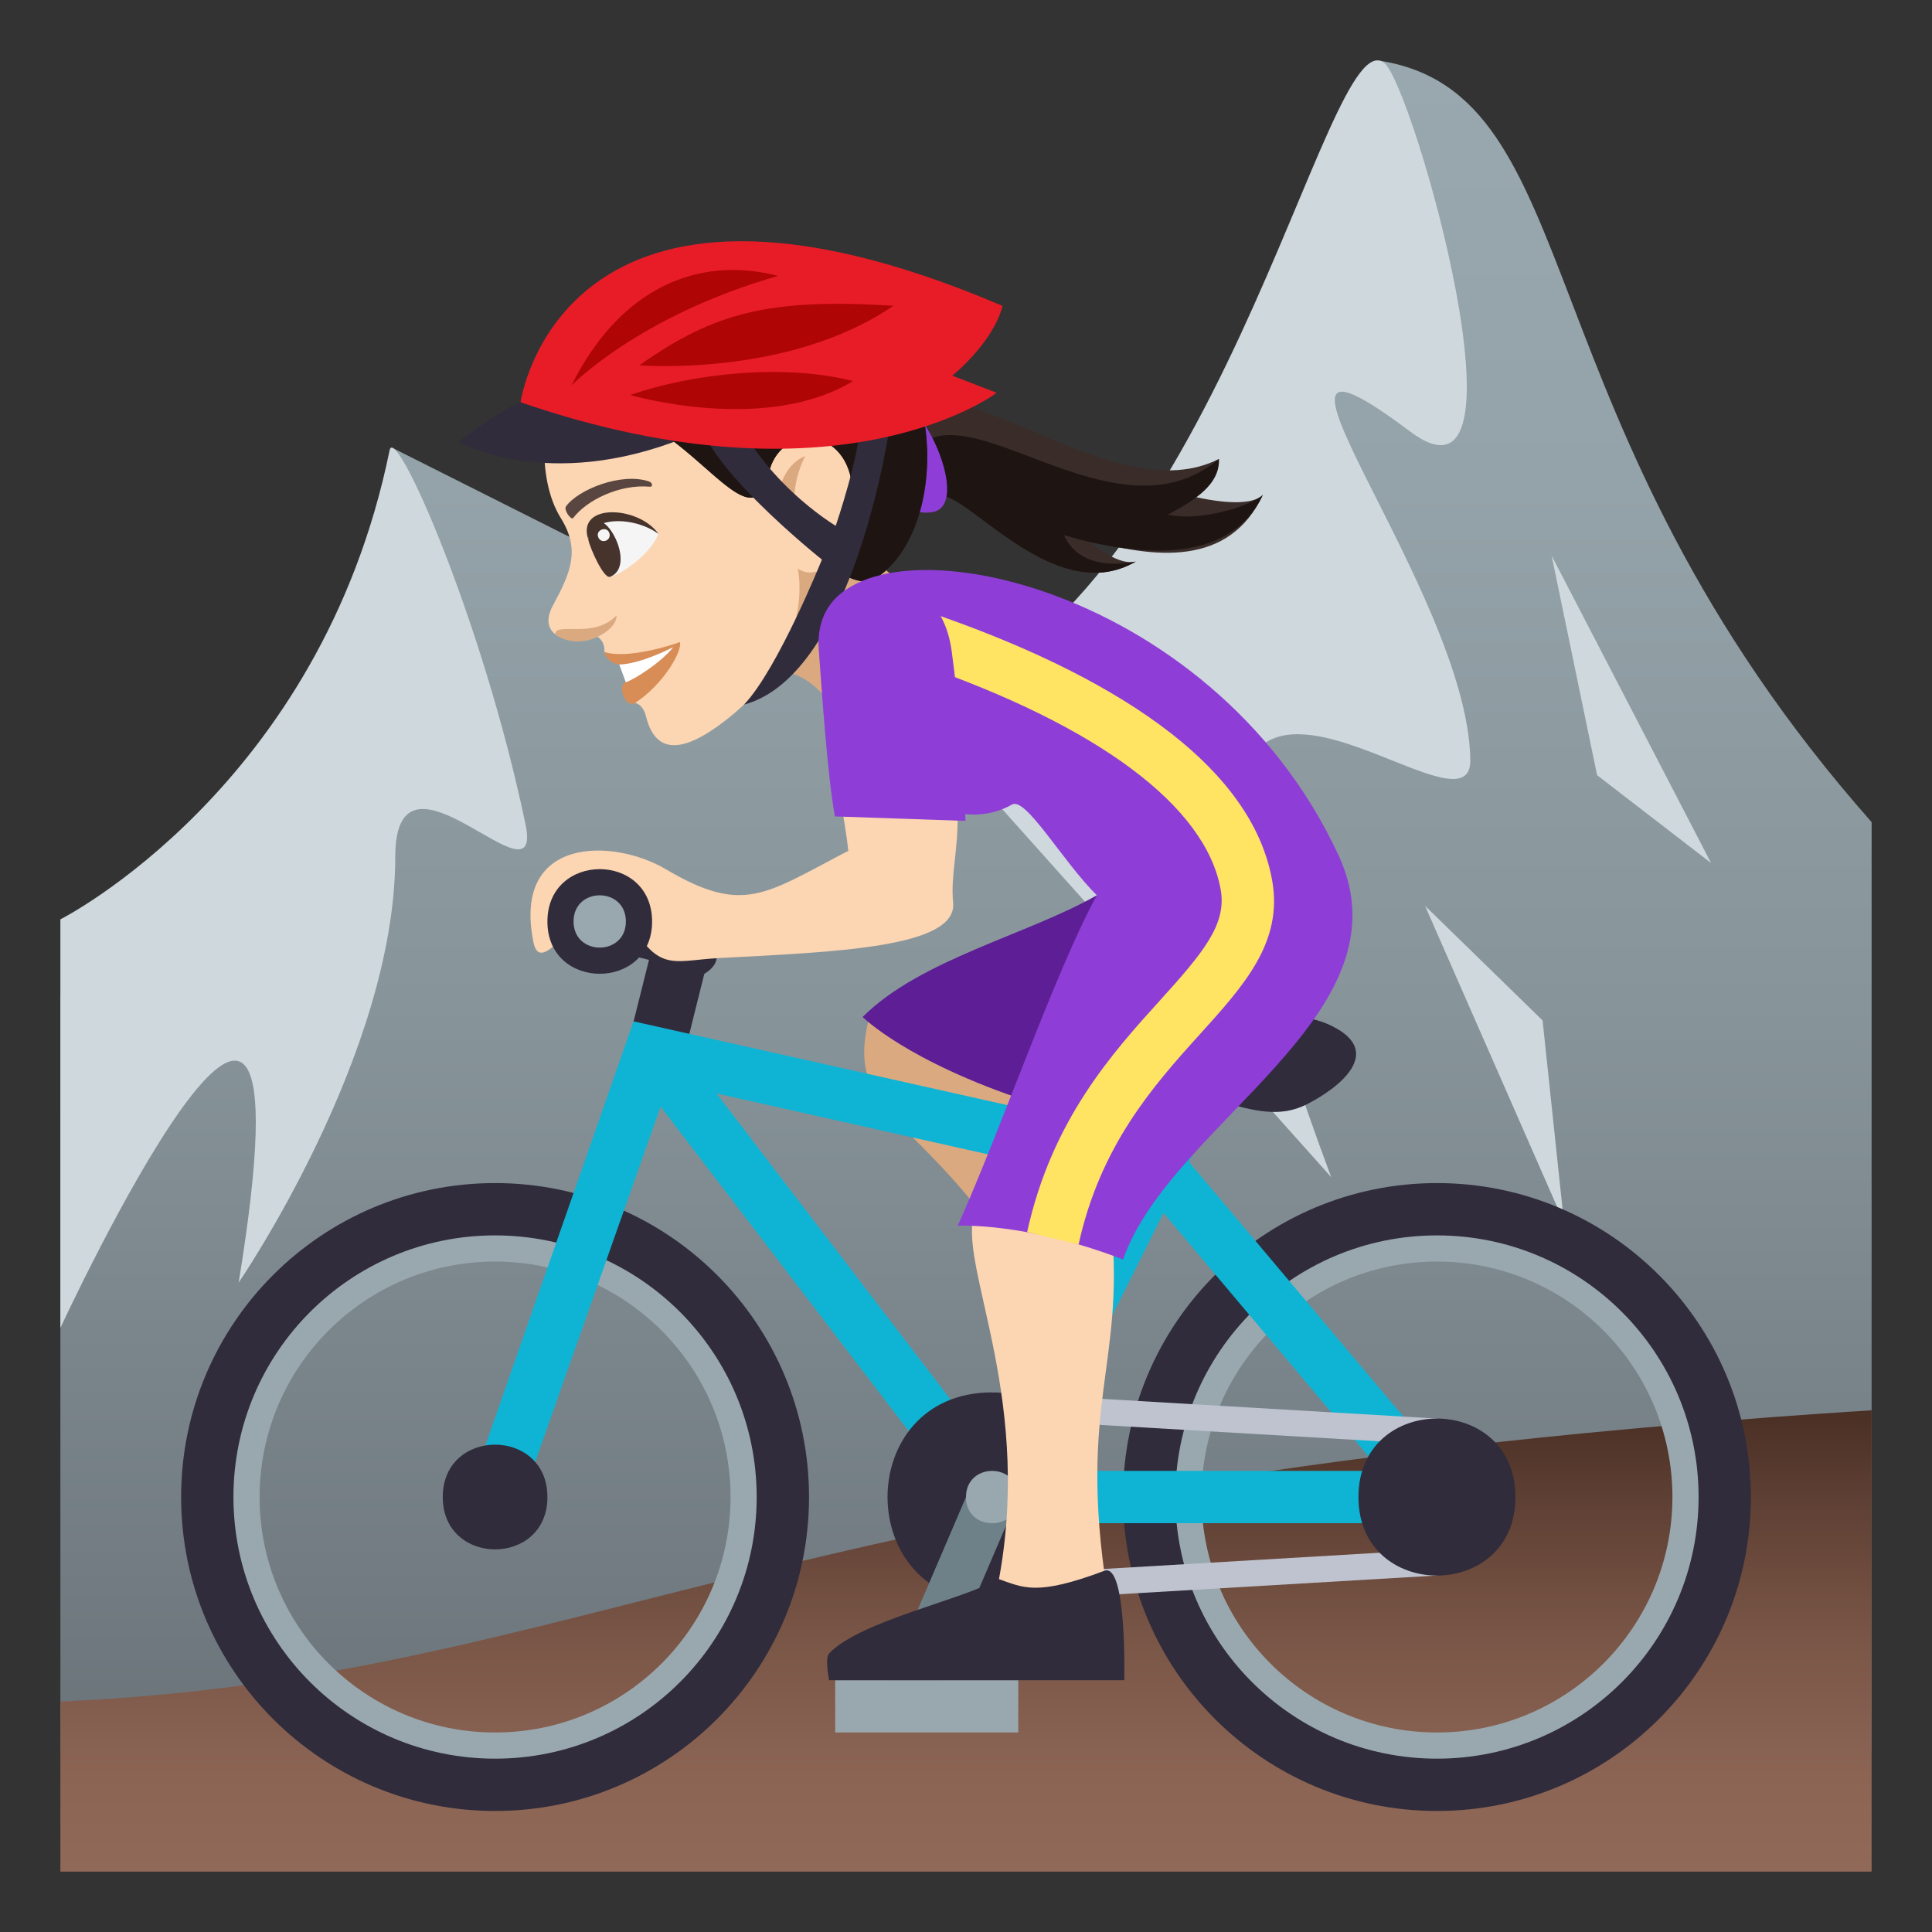 <?xml version="1.0" encoding="utf-8"?>
<!-- Generator: Adobe Illustrator 15.0.0, SVG Export Plug-In . SVG Version: 6.00 Build 0)  -->
<!DOCTYPE svg PUBLIC "-//W3C//DTD SVG 1.1//EN" "http://www.w3.org/Graphics/SVG/1.1/DTD/svg11.dtd">
<svg version="1.1" id="Layer_1" xmlns:x="http://ns.adobe.com/Extensibility/1.0/" xmlns:i="http://ns.adobe.com/AdobeIllustrator/10.0/" xmlns:graph="http://ns.adobe.com/Graphs/1.0/"
	 xmlns="http://www.w3.org/2000/svg" xmlns:xlink="http://www.w3.org/1999/xlink" xmlns:a="http://ns.adobe.com/AdobeSVGViewerExtensions/3.0/"
	 x="0px" y="0px" width="64px" height="64px" viewBox="0 0 64 64" enable-background="new 0 0 64 64" xml:space="preserve">
<rect x="0" y="0" width="64" height="64" fill="#333333" stroke="none"/>
<linearGradient id="SVGID_1_" gradientUnits="userSpaceOnUse" x1="88" y1="-138.006" x2="88" y2="-82.009" gradientTransform="matrix(1 0 0 -1 -56 -80)">
	<stop  offset="0" style="stop-color:#697378"/>
	<stop  offset="0.109" style="stop-color:#727C82"/>
	<stop  offset="0.441" style="stop-color:#87949A"/>
	<stop  offset="0.748" style="stop-color:#94A3A9"/>
	<stop  offset="1" style="stop-color:#99A8AE"/>
	<a:midPointStop  offset="0" style="stop-color:#697378"/>
	<a:midPointStop  offset="0.5" style="stop-color:#697378"/>
	<a:midPointStop  offset="0.109" style="stop-color:#727C82"/>
	<a:midPointStop  offset="0.5" style="stop-color:#727C82"/>
	<a:midPointStop  offset="0.441" style="stop-color:#87949A"/>
	<a:midPointStop  offset="0.5" style="stop-color:#87949A"/>
	<a:midPointStop  offset="0.748" style="stop-color:#94A3A9"/>
	<a:midPointStop  offset="0.5" style="stop-color:#94A3A9"/>
	<a:midPointStop  offset="1" style="stop-color:#99A8AE"/>
</linearGradient>
<path fill="url(#SVGID_1_)" d="M45.691,2.009c-0.357-0.055-6.848,23.744-15.434,21.502L13,14.837c0,0,0.266,12.152-11,18.154v25.014
	h60V27.234C50.266,13.96,52.723,3.105,45.691,2.009z"/>
<path fill="#CFD8DD" d="M30.257,23.511C40.344,20.417,43.891,0.562,45.852,2.083c0.957,0.742,5.113,15.414,0.85,12.205
	c-6.563-4.938,1.939,5.246,2.004,10.893c0.039,3.572-13.656-10.467-4.609,13.813L30.257,23.511z"/>
<polygon fill="#CFD8DD" points="56.682,28.589 51.4,18.406 52.906,25.679 "/>
<polygon fill="#CFD8DD" points="51.809,40.496 51.1,33.803 47.207,30.007 "/>
<path fill="#CFD8DD" d="M2,30.455c0,0,8.621-4.355,10.906-15.539c0.188-0.926,3.074,5.576,4.5,12.379
	c0.621,2.971-4.314-3.232-4.313,1.094c0.002,6.53-5.187,14.098-5.187,14.098C10.748,25.111,2,43.99,2,43.99V30.455z"/>
<linearGradient id="SVGID_2_" gradientUnits="userSpaceOnUse" x1="88" y1="-142" x2="88" y2="-126.717" gradientTransform="matrix(1 0 0 -1 -56 -80)">
	<stop  offset="0" style="stop-color:#916958"/>
	<stop  offset="0.21" style="stop-color:#8B6454"/>
	<stop  offset="0.487" style="stop-color:#7B5748"/>
	<stop  offset="0.799" style="stop-color:#5F4034"/>
	<stop  offset="1" style="stop-color:#4A2F24"/>
	<a:midPointStop  offset="0" style="stop-color:#916958"/>
	<a:midPointStop  offset="0.5" style="stop-color:#916958"/>
	<a:midPointStop  offset="0.21" style="stop-color:#8B6454"/>
	<a:midPointStop  offset="0.5" style="stop-color:#8B6454"/>
	<a:midPointStop  offset="0.487" style="stop-color:#7B5748"/>
	<a:midPointStop  offset="0.5" style="stop-color:#7B5748"/>
	<a:midPointStop  offset="0.799" style="stop-color:#5F4034"/>
	<a:midPointStop  offset="0.5" style="stop-color:#5F4034"/>
	<a:midPointStop  offset="1" style="stop-color:#4A2F24"/>
</linearGradient>
<path fill="url(#SVGID_2_)" d="M62,46.717c-36.494,2.328-42.457,8.852-60,9.65V62h60V46.717z"/>
<path fill="#3A2C29" d="M39.469,16.433c0.379-0.283,0.699-0.678,0.912-1.23c-3.482,1.762-8.489-3.287-10.932-1.68
	c0.567,0.959,1.018,1.982,1.491,2.994c0.685-0.824,3.804,3.76,6.683,2.086c-0.457,0.107-1.041-0.256-1.686-0.762
	c2.324,0.689,4.791,0.922,5.896-1.447C41.494,16.734,40.545,16.689,39.469,16.433z"/>
<path fill="#1E1513" d="M41.834,16.394c-0.34,0.34-2.072,0.906-3.15,0.652c1.254-0.639,1.719-1.182,1.697-1.844
	c-3.475,2.918-8.459-2.516-10.15-0.195c0.24,0.5,0.474,1.006,0.71,1.51c0.684-0.824,3.805,3.76,6.682,2.086
	c-1.396,0.266-2.111-0.26-2.377-0.875C37.568,18.417,40.729,18.763,41.834,16.394z"/>
<path fill="#8E3ED6" d="M29.205,13.298c-0.789,0.717-0.029,3.971,1.691,3.664C32.309,16.716,30.248,12.345,29.205,13.298z"/>
<path fill="#DBA97F" d="M24.856,22.648c1.301-1.174,2.659,0.537,2.769,0.883c0,0,3.133-1.893,2.408-3.996
	C25.712,14.958,24.856,22.648,24.856,22.648z"/>
<path fill="#FCD5B2" d="M18.039,14.646c-0.044,0.893,0.114,1.838,0.54,2.518c0.65,1.049,0.329,1.797-0.262,2.891
	c-0.563,1.041,0.599,1.369,1.481,1.037c0.275,0.195,0.22,0.508,0.22,0.508c0.928,0.357,1.253,1.307,1.022,1.686
	c0,0,0.257,0.031,0.361,0.451c0.301,1.201,1.146,1.291,2.668,0.1c3.002-2.354,2.357-5.004,2.357-5.004
	c1.053,0.732,2.537-1.717,1.851-3.791C27.147,11.593,22.442,7.75,18.039,14.646z"/>
<path fill="#DBA97F" d="M25.887,17.181c-0.306-0.834,0.106-1.813,0.788-2.072c0,0-0.806,1.432-0.014,2.662
	C26.661,17.771,26.101,17.765,25.887,17.181z"/>
<path fill="#F5F5F5" d="M21.813,17.685c-0.26,0.68-1.251,1.369-1.644,1.432C18.316,16.771,20.821,16.775,21.813,17.685z"/>
<path fill="#45332C" d="M20.212,19.107c1.035-0.418-0.566-3.014-0.723-1.227C19.546,18.164,20.005,19.191,20.212,19.107z"/>
<path fill="#45332C" d="M21.813,17.685c-0.661-0.939-2.737-1.033-2.323,0.195C19.535,17.119,20.966,17.074,21.813,17.685z"/>
<path fill="#F5F5F5" d="M19.816,17.792c0.1,0.256,0.464,0.109,0.365-0.146C20.089,17.414,19.724,17.558,19.816,17.792z"/>
<path fill="#594640" d="M21.486,15.945c-0.907-0.301-2.336,0.273-2.735,0.828c-0.09,0.111,0.17,0.475,0.237,0.385
	c0.457-0.596,1.538-1.125,2.537-1.035C21.637,16.132,21.624,15.984,21.486,15.945z"/>
<path fill="#D88D56" d="M20.515,22.013c0.403,0.105,0.215,0.588,0.215,0.588c-0.297,0.096-0.012,0.889,0.312,0.682
	c0.934-0.611,1.558-1.699,1.483-2.014c-0.198,0.08-1.75,0.582-2.506,0.328C20.019,21.599,20.076,21.941,20.515,22.013z"/>
<path fill="#FFFFFF" d="M20.515,22.013l0.215,0.588c0.262-0.084,1.163-0.643,1.572-1.164C22.302,21.439,21.22,22.001,20.515,22.013z
	"/>
<path fill="#3A2C29" d="M28.729,11.265c-0.99-2.336-3.86-2.92-6.728-1.875c-3.71,1.357-4.8,4.291-3.962,5.256
	c3.523-3.627,6.728,4.283,7.423,1.045c0.35-1.621,2.502-1.602,2.759,0.34c0.262,1.959-0.757,2.658-0.757,2.658
	c0.75,0.678,1.367,0.576,1.367,0.576C31.58,17.759,31.128,11.638,28.729,11.265z"/>
<path fill="#1E1513" d="M28.729,11.265c-0.99-2.336-5.411-1.967-6.646-1.225c2.037-0.385,4.74,0.051,5.278,0.752
	c-1.738,0.137-4.417,0.037-7.063,1.156c1.718-0.371,3.559,0.508,7.098-0.139c0,0-2.25,1.393-5.292,1.244
	c1.055,0.695,3.314,0.9,4.368,0.842c-1.049,0.443-2.294,0.762-5.373,0.002c2.179,0.896,3.879,4.047,4.363,1.793
	c0.35-1.621,2.502-1.6,2.759,0.342c0.262,1.959-0.757,2.658-0.757,2.658c0.75,0.678,1.367,0.576,1.367,0.576
	C31.58,17.759,31.128,11.638,28.729,11.265z"/>
<path fill="#DBA97F" d="M20.426,20.384c-0.008,0.4-0.512,0.686-0.837,0.793c-0.43,0.141-0.915,0.066-1.204-0.172
	C18.429,20.589,19.666,21.183,20.426,20.384z"/>
<path fill="#302C3B" d="M29.492,13.996c0,0-1.006-0.324-0.998-0.072c0.026,1.045-0.809,3.494-0.809,3.494s-2.649-1.559-3.646-4.361
	c-0.084-0.24-0.826,0.27-0.872,0.518c-0.284,1.508,4.06,4.961,4.06,4.961s-1.446,3.607-2.579,4.805
	C28.341,22.345,29.492,13.996,29.492,13.996z"/>
<path fill="#302C3B" d="M17.245,13.326c0,0-0.164-0.061-2.067,1.303c0,0,2.944,1.701,7.501-0.127L17.245,13.326z"/>
<path fill="#E81C27" d="M33.211,10.134c-14.651-6.262-15.966,3.191-15.966,3.191c10.579,3.641,15.772-0.313,15.772-0.313
	l-1.473-0.568C31.544,12.445,32.886,11.376,33.211,10.134z"/>
<path fill="#B00505" d="M18.929,12.771c1.581-3.18,4.143-4.33,6.846-3.631C21.165,10.458,18.929,12.771,18.929,12.771z"/>
<path fill="#B00505" d="M21.181,12.101c2.486-1.762,4.336-2.225,8.416-1.973C26.12,12.509,21.181,12.101,21.181,12.101z"/>
<path fill="#B00505" d="M20.877,13.085c2.158-0.748,5.182-1.031,7.38-0.461C25.338,14.396,20.877,13.085,20.877,13.085z"/>
<path fill="#DBA97F" d="M28.761,33.834c-0.775,3.342,1.955,3,5.434,8.83l1.678-2.539c-2.285-2.393-1.129-2.945-2.656-5.82
	L28.761,33.834z"/>
<path fill="#5D1E96" d="M38.635,34.355l-2.301-4.698c-2.268,1.299-5.862,2.127-7.758,4.032c0,0,1.463,1.471,5.481,2.795
	C35.746,35.811,38.635,34.355,38.635,34.355z"/>
<path fill="#302C3B" d="M22.467,30.523c-0.621-0.291-2.6-0.865-2.6-0.865v1.732l1.632,0.408l-0.766,3.059l1.733,0.867l0.866-3.467
	C23.333,32.257,24.69,31.564,22.467,30.523z"/>
<path fill="#99A8AE" d="M16.4,40.059c-5.267,0-9.533,4.268-9.533,9.533s4.267,9.533,9.533,9.533c5.264,0,9.533-4.268,9.533-9.533
	S21.664,40.059,16.4,40.059z M16.4,57.391c-4.309,0-7.8-3.492-7.8-7.799c0-4.309,3.491-7.801,7.8-7.801c4.308,0,7.8,3.492,7.8,7.801
	C24.2,53.898,20.708,57.391,16.4,57.391z"/>
<path fill="#99A8AE" d="M47.602,40.059c-5.268,0-9.535,4.268-9.535,9.533s4.27,9.533,9.535,9.533s9.533-4.268,9.533-9.533
	S52.865,40.059,47.602,40.059z M47.602,57.391c-4.309,0-7.801-3.492-7.801-7.799c0-4.309,3.492-7.801,7.801-7.801
	s7.799,3.492,7.799,7.801C55.4,53.898,51.908,57.391,47.602,57.391z"/>
<path fill="#302C3B" d="M16.4,39.191c-5.743,0-10.4,4.656-10.4,10.4c0,5.742,4.657,10.4,10.4,10.4c5.743,0,10.4-4.658,10.4-10.4
	C26.8,43.848,22.144,39.191,16.4,39.191z M16.4,58.258c-4.787,0-8.667-3.879-8.667-8.668c0-4.787,3.88-8.666,8.667-8.666
	s8.666,3.879,8.666,8.666C25.066,54.379,21.188,58.258,16.4,58.258z"/>
<path fill="#302C3B" d="M47.602,39.191c-5.744,0-10.4,4.656-10.4,10.4c0,5.742,4.656,10.4,10.4,10.4
	c5.742,0,10.398-4.658,10.398-10.4C58,43.848,53.344,39.191,47.602,39.191z M47.602,58.258c-4.787,0-8.668-3.879-8.668-8.668
	c0-4.787,3.881-8.666,8.668-8.666c4.785,0,8.666,3.879,8.666,8.666C56.268,54.379,52.387,58.258,47.602,58.258z"/>
<path fill="#0FB4D4" d="M48.172,48.926L39.387,38.49l1.189-2.379c0.213-0.428-1.338-1.203-1.553-0.773l-1.141,2.281l-16.895-3.785
	l-5.406,15.471c-0.344,0.971,1.321,1.459,1.635,0.576l4.667-13.225l10.293,13.463c0.007,0.01,0.021,0.014,0.027,0.021
	c0.073,0.09,0.535,0.318,0.662,0.318H47.6c0.004,0,0.012,0,0.018,0C48.096,50.457,48.363,49.084,48.172,48.926z M37.086,39.217
	l-4.375,8.746l-8.975-11.74L37.086,39.217z M34.27,48.725l4.273-8.545l7.193,8.545H34.27z"/>
<path fill="#302C3B" d="M18.134,49.592c0,2.311-3.467,2.311-3.467,0C14.667,47.277,18.134,47.277,18.134,49.592z"/>
<polygon fill="#BEC3CF" points="47.602,47.857 32.865,46.992 32.865,46.125 47.602,46.992 "/>
<polygon fill="#BEC3CF" points="47.602,52.191 32.867,53.059 32.867,52.191 47.602,51.324 "/>
<path fill="#302C3B" d="M50.201,49.592c0,3.467-5.201,3.467-5.201,0S50.201,46.125,50.201,49.592z"/>
<path fill="#302C3B" d="M32.865,53.059c-4.619,0-4.619-6.934,0-6.934C37.488,46.125,37.488,53.059,32.865,53.059z"/>
<rect x="27.667" y="55.658" fill="#99A8AE" width="6.065" height="1.732"/>
<polygon fill="#6E8189" points="31.134,55.658 29.4,55.658 32,49.592 33.732,49.592 "/>
<path fill="#99A8AE" d="M33.732,49.594c0,1.154-1.733,1.154-1.733,0C32,48.436,33.732,48.436,33.732,49.594z"/>
<path fill="#302C3B" d="M43.268,36.592c-1.732,0.867-3.467-0.867-6.934-0.867c0,0,0-1.732,1.732-1.732c3.572,0,4.709-0.68,6.066,0
	C45.867,34.857,44.361,36.043,43.268,36.592z"/>
<path fill="#FCD5B2" d="M32.25,40.281c-0.445,1.82,2.053,6.223,0.764,12.432h3.658c-0.961-6.209,0.582-7.486,0.148-12.104
	C36.82,40.609,32.792,38.066,32.25,40.281z"/>
<path fill="#302C3B" d="M36.582,52.035c-2.252,0.848-2.686,0.557-3.512,0.268C32,52.969,28.5,53.682,27.466,54.77
	c-0.149,0.156,0,0.889,0,0.889h9.776C37.242,55.658,37.338,51.75,36.582,52.035z"/>
<path fill="#8E3ED6" d="M44.338,28.326c-4.254-9.16-15.709-11.363-17.065-7.875c-0.912,2.35,3.145,7.949,6.256,6.199
	c0.455-0.256,1.68,1.895,2.805,3.008c-1.414,2.6-3.146,7.69-4.608,10.946c0,0,2.262-0.123,5.477,1.119
	C38.789,37.182,46.791,33.604,44.338,28.326z"/>
<path fill="#FFE463" d="M35.729,41.225l-1.703-0.414c0.818-3.713,2.813-5.918,4.416-7.689c1.412-1.561,2.199-2.499,1.996-3.647
	c-0.488-2.764-4.047-5.422-10.02-7.484l0.566-1.641c4.663,1.613,10.385,4.453,11.159,8.822c0.361,2.041-0.926,3.465-2.416,5.112
	C38.186,35.986,36.447,37.961,35.729,41.225z"/>
<path fill="#FCD5B2" d="M27.806,26.287c0.136,0.768,0.249,1.432,0.295,1.898c-2.763,1.436-3.464,2.135-6.052,0.605
	c-1.733-1.023-5.092-1.105-4.378,2.424c0.307,1.516,2.218-2.545,2.949-1.139c1.154,2.221,1.561,1.75,3.201,1.662
	c3.892-0.205,7.903-0.348,7.753-1.84c-0.092-0.904,0.184-1.773,0.146-3.018L27.806,26.287z"/>
<path fill="#8E3ED6" d="M31.526,21.568c-0.461-3.404-4.61-2.871-4.405-0.074c0.116,1.607,0.287,4.139,0.535,5.551l4.327,0.148
	C31.928,25.316,31.757,23.287,31.526,21.568z"/>
<path fill="#302C3B" d="M21.601,30.529c0,2.305-3.467,2.305-3.467,0C18.134,28.212,21.601,28.212,21.601,30.529z"/>
<path fill="#99A8AE" d="M20.733,30.525c0,1.154-1.733,1.154-1.733,0C19,29.369,20.733,29.369,20.733,30.525z"/>
</svg>
